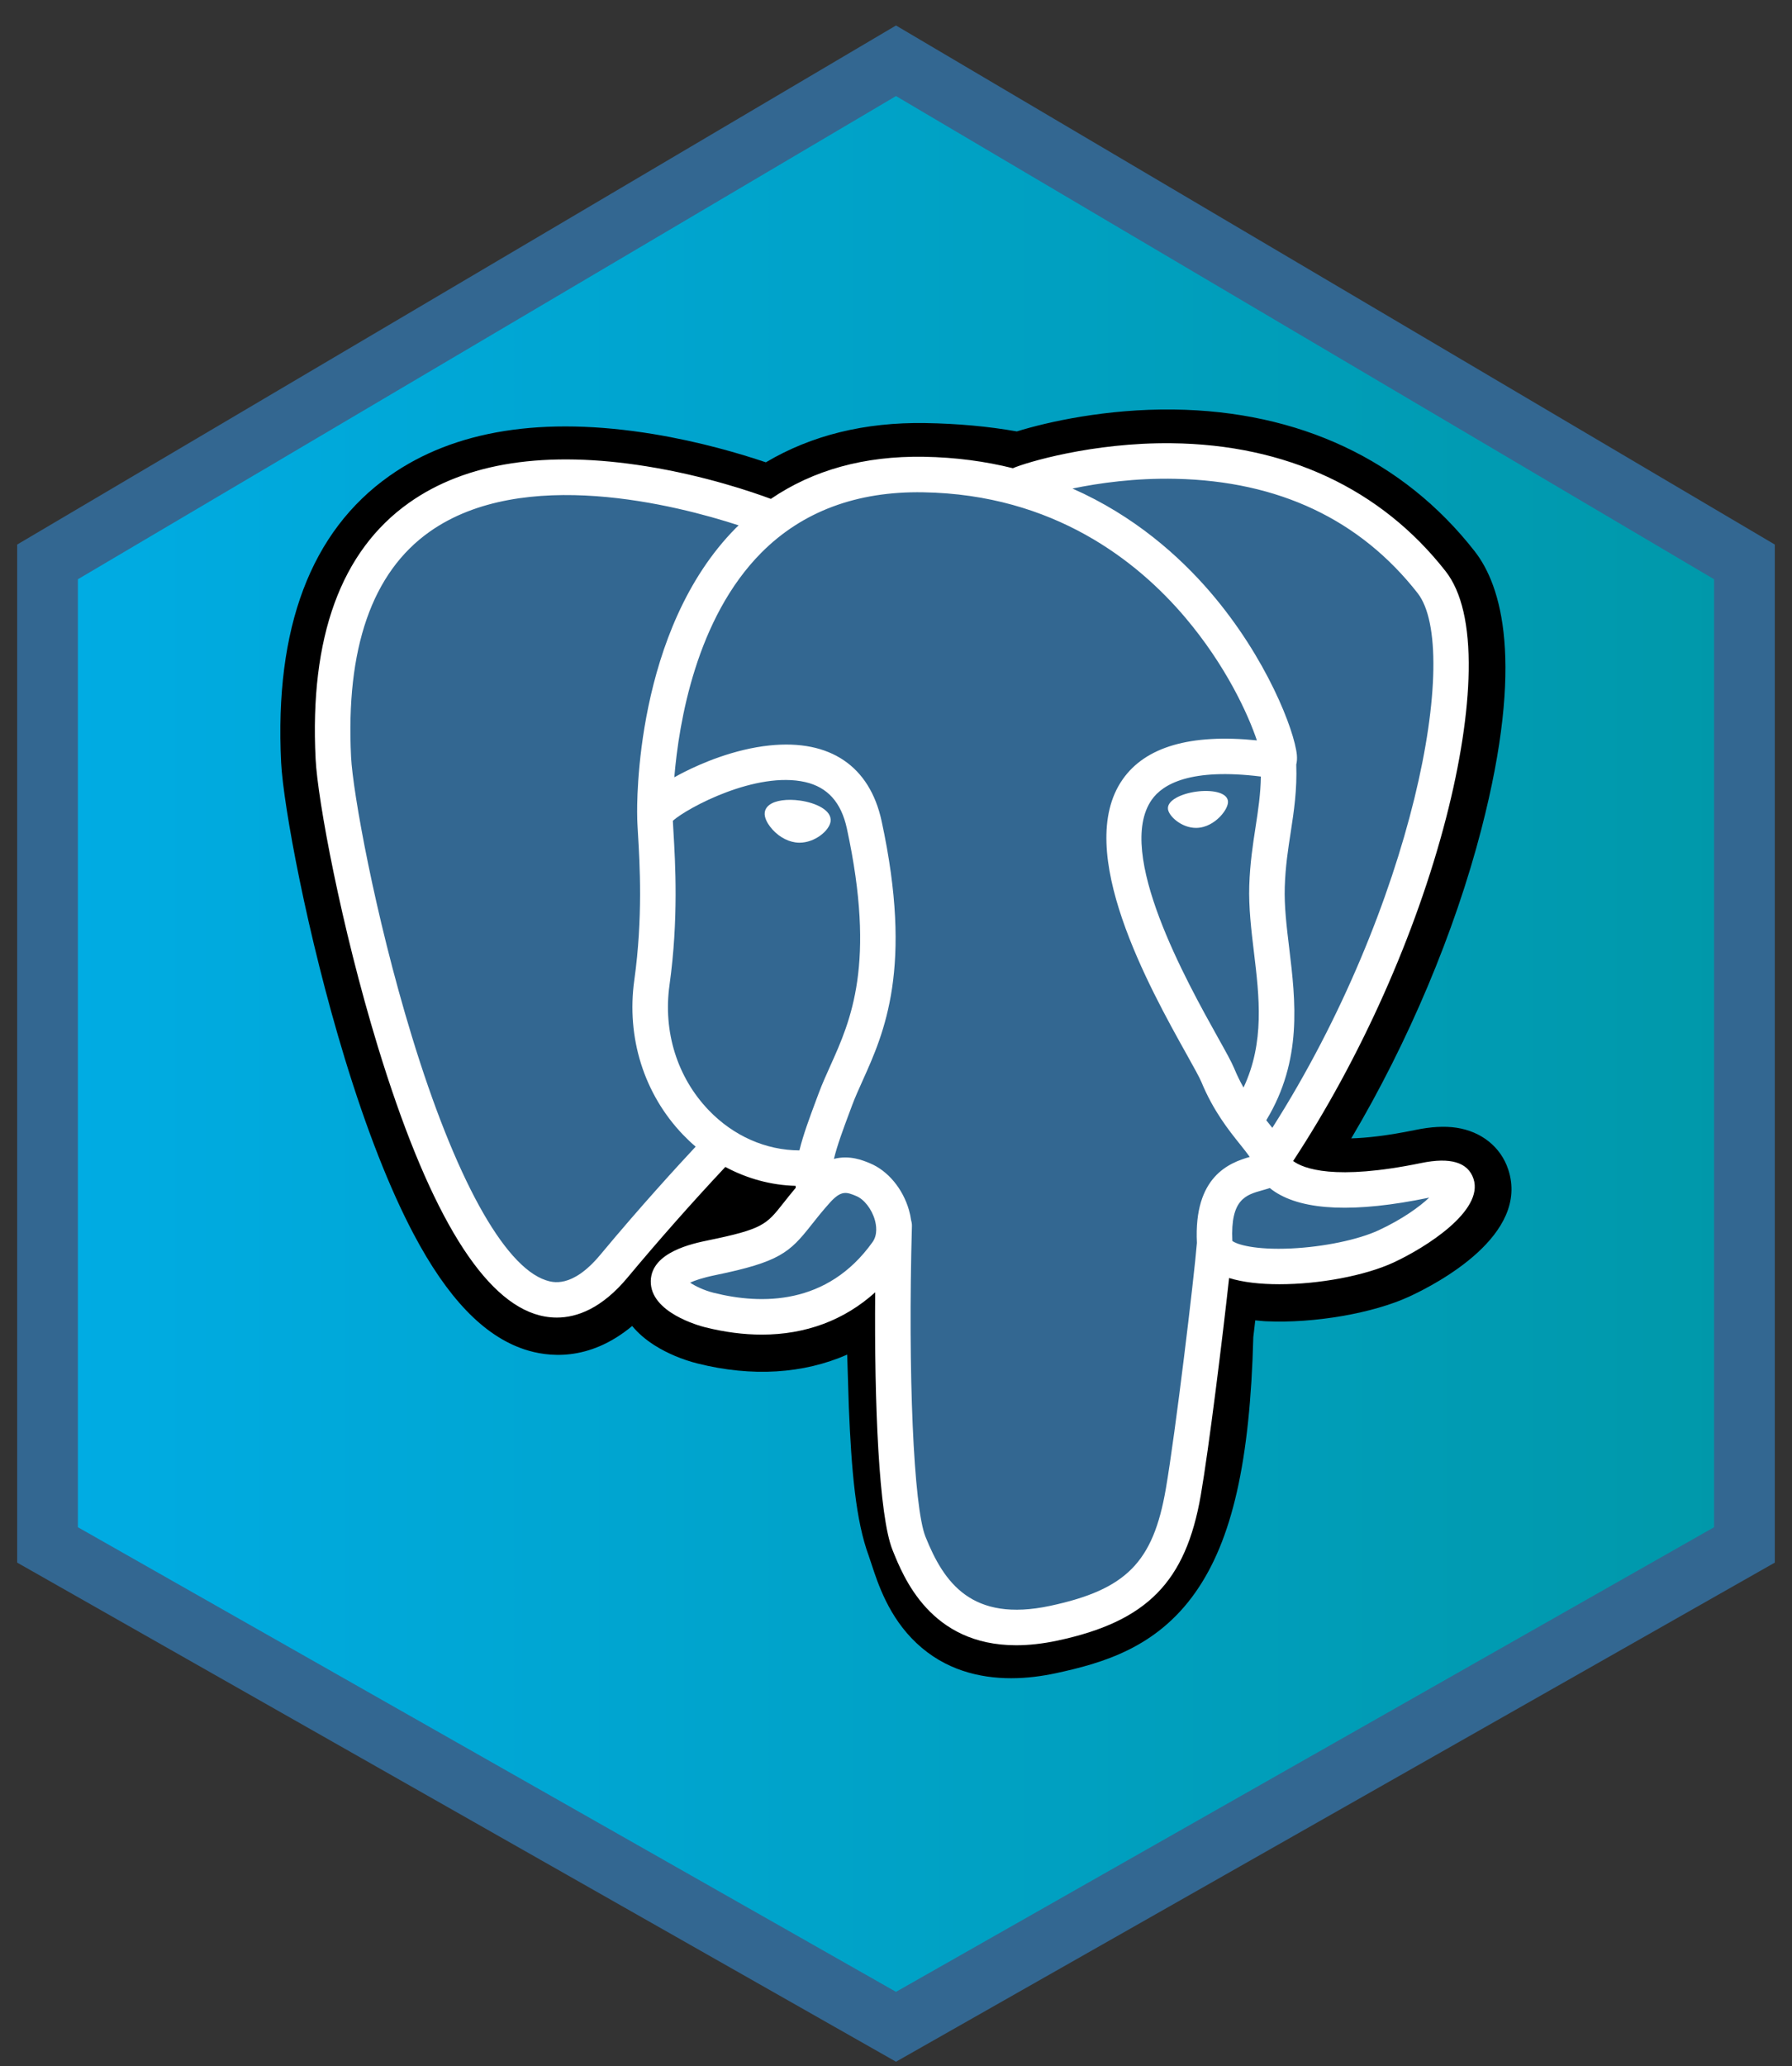 <svg width="59" height="68" viewBox="0 0 59 68" fill="none" xmlns="http://www.w3.org/2000/svg">
<rect x="0" y="0" width="59" height="68" fill="#333333" stroke="none"/>
<path d="M29.5 2L1.565 18.492V50.843L29.5 66.701L57.434 50.843V18.492L29.5 2Z" fill="url(#paint0_linear_503_948)" stroke="#336791" stroke-width="2"/>
<g clip-path="url(#clip0_503_948)">
<path d="M49.657 38.487C49.414 37.75 48.776 37.237 47.95 37.113C47.561 37.055 47.115 37.08 46.588 37.189C45.669 37.378 44.987 37.45 44.489 37.464C46.368 34.295 47.895 30.681 48.775 27.279C50.197 21.778 49.437 19.272 48.549 18.138C46.199 15.138 42.77 13.526 38.634 13.477C36.427 13.45 34.49 13.885 33.479 14.198C32.538 14.032 31.527 13.94 30.465 13.923C28.475 13.891 26.717 14.324 25.215 15.215C24.383 14.934 23.049 14.538 21.507 14.285C17.882 13.69 14.96 14.154 12.822 15.662C10.234 17.489 9.035 20.663 9.256 25.095C9.327 26.502 10.115 30.784 11.355 34.844C12.068 37.178 12.829 39.117 13.615 40.606C14.73 42.717 15.924 43.961 17.263 44.407C18.014 44.657 19.379 44.832 20.814 43.638C20.995 43.858 21.238 44.077 21.56 44.28C21.969 44.538 22.469 44.748 22.969 44.873C24.769 45.323 26.455 45.21 27.893 44.58C27.902 44.836 27.909 45.08 27.915 45.291C27.924 45.633 27.934 45.968 27.946 46.282C28.032 48.403 28.176 50.052 28.604 51.206C28.627 51.269 28.659 51.366 28.692 51.469C28.906 52.122 29.263 53.215 30.171 54.071C31.111 54.958 32.249 55.23 33.291 55.23C33.813 55.23 34.312 55.161 34.749 55.068C36.308 54.734 38.078 54.226 39.358 52.404C40.569 50.682 41.157 48.088 41.264 44.001C41.278 43.885 41.291 43.775 41.303 43.669L41.328 43.453L41.613 43.479L41.687 43.483C43.274 43.556 45.215 43.219 46.407 42.666C47.349 42.23 50.368 40.637 49.657 38.487Z" fill="black"/>
<path d="M46.943 38.905C42.223 39.878 41.898 38.282 41.898 38.282C46.882 30.893 48.965 21.514 47.167 19.218C42.263 12.957 33.772 15.918 33.63 15.995L33.585 16.003C32.652 15.809 31.608 15.694 30.435 15.675C28.3 15.64 26.68 16.235 25.45 17.166C25.45 17.166 10.304 10.932 11.008 25.007C11.158 28.001 15.304 47.664 20.248 41.725C22.056 39.553 23.802 37.717 23.802 37.717C24.669 38.293 25.708 38.586 26.796 38.481L26.881 38.409C26.854 38.679 26.866 38.943 26.915 39.255C25.641 40.677 26.015 40.926 23.469 41.45C20.892 41.981 22.405 42.925 23.394 43.172C24.592 43.472 27.364 43.896 29.237 41.276L29.162 41.575C29.661 41.975 30.012 44.173 29.953 46.166C29.894 48.159 29.855 49.528 30.248 50.597C30.642 51.666 31.033 54.07 34.381 53.354C37.178 52.755 38.628 51.203 38.829 48.614C38.972 46.773 39.296 47.045 39.317 45.4L39.577 44.621C39.876 42.126 39.624 41.321 41.347 41.695L41.766 41.732C43.035 41.79 44.695 41.528 45.669 41.076C47.767 40.103 49.011 38.479 46.943 38.905H46.943Z" fill="#336791"/>
<path d="M26.337 26.346C25.912 26.287 25.526 26.341 25.332 26.489C25.222 26.572 25.188 26.668 25.179 26.734C25.154 26.909 25.277 27.103 25.353 27.203C25.567 27.486 25.879 27.68 26.187 27.723C26.232 27.73 26.277 27.733 26.321 27.733C26.836 27.733 27.305 27.332 27.346 27.036C27.397 26.666 26.859 26.418 26.337 26.346ZM40.429 26.358C40.388 26.067 39.871 25.985 39.38 26.053C38.89 26.121 38.415 26.342 38.455 26.633C38.486 26.859 38.895 27.246 39.379 27.246C39.42 27.246 39.462 27.243 39.503 27.237C39.826 27.192 40.063 26.987 40.176 26.869C40.347 26.689 40.447 26.488 40.429 26.358Z" fill="white"/>
<path d="M48.514 38.795C48.334 38.251 47.754 38.076 46.792 38.275C43.934 38.864 42.911 38.456 42.575 38.209C44.796 34.828 46.623 30.741 47.609 26.927C48.076 25.121 48.334 23.444 48.355 22.076C48.379 20.576 48.123 19.473 47.595 18.799C45.468 16.084 42.346 14.627 38.567 14.587C35.969 14.558 33.774 15.222 33.348 15.409C32.452 15.186 31.475 15.05 30.412 15.032C28.461 15.001 26.776 15.467 25.38 16.418C24.773 16.192 23.207 15.655 21.29 15.347C17.978 14.814 15.345 15.218 13.467 16.547C11.225 18.134 10.19 20.97 10.391 24.977C10.458 26.326 11.227 30.473 12.44 34.444C14.037 39.672 15.773 42.631 17.6 43.24C17.814 43.311 18.06 43.361 18.332 43.361C18.998 43.361 19.815 43.061 20.665 42.04C21.702 40.798 22.774 39.585 23.881 38.404C24.599 38.789 25.388 39.005 26.194 39.026C26.196 39.047 26.198 39.068 26.2 39.089C26.061 39.255 25.925 39.423 25.792 39.593C25.233 40.302 25.117 40.449 23.317 40.819C22.805 40.925 21.446 41.205 21.426 42.157C21.404 43.197 23.033 43.634 23.219 43.681C23.865 43.842 24.488 43.922 25.082 43.922C26.527 43.922 27.799 43.448 28.815 42.53C28.783 46.238 28.938 49.893 29.384 51.006C29.749 51.918 30.64 54.145 33.457 54.145C33.87 54.145 34.325 54.097 34.826 53.99C37.765 53.36 39.042 52.062 39.536 49.2C39.8 47.671 40.253 44.018 40.467 42.059C40.917 42.2 41.496 42.264 42.123 42.264C43.429 42.264 44.937 41.986 45.883 41.548C46.945 41.055 48.861 39.846 48.514 38.795ZM41.513 25.556C41.504 26.135 41.424 26.66 41.34 27.208C41.249 27.797 41.155 28.407 41.131 29.146C41.108 29.866 41.198 30.615 41.285 31.339C41.461 32.801 41.641 34.306 40.942 35.791C40.826 35.586 40.723 35.374 40.633 35.156C40.546 34.946 40.358 34.608 40.096 34.14C39.081 32.32 36.702 28.059 37.92 26.32C38.283 25.802 39.203 25.27 41.513 25.556ZM38.713 15.758C42.099 15.833 44.778 17.098 46.674 19.52C48.128 21.377 46.527 29.827 41.89 37.117C41.843 37.058 41.797 36.999 41.749 36.94L41.691 36.867C42.889 34.89 42.655 32.934 42.446 31.2C42.36 30.488 42.279 29.816 42.3 29.184C42.321 28.515 42.41 27.941 42.496 27.386C42.601 26.702 42.708 25.994 42.678 25.16C42.7 25.072 42.709 24.969 42.698 24.846C42.622 24.046 41.708 21.651 39.845 19.484C38.826 18.299 37.339 16.972 35.31 16.078C36.183 15.897 37.376 15.728 38.713 15.758ZM19.766 41.293C18.829 42.418 18.183 42.202 17.97 42.132C16.584 41.67 14.976 38.743 13.559 34.103C12.332 30.088 11.616 26.051 11.559 24.919C11.38 21.338 12.248 18.843 14.141 17.502C17.221 15.32 22.284 16.626 24.319 17.289C24.289 17.317 24.259 17.345 24.23 17.374C20.891 20.743 20.97 26.499 20.979 26.851C20.978 26.986 20.99 27.178 21.005 27.443C21.063 28.411 21.17 30.213 20.884 32.253C20.619 34.149 21.204 36.005 22.489 37.345C22.621 37.482 22.759 37.613 22.904 37.736C22.332 38.349 21.089 39.702 19.766 41.293ZM23.333 36.536C22.298 35.457 21.827 33.955 22.043 32.415C22.344 30.259 22.233 28.382 22.173 27.374C22.165 27.233 22.157 27.109 22.153 27.011C22.641 26.579 24.901 25.369 26.513 25.738C27.248 25.907 27.697 26.407 27.883 27.268C28.847 31.724 28.01 33.582 27.338 35.075C27.2 35.382 27.069 35.673 26.957 35.973L26.87 36.206C26.651 36.794 26.447 37.34 26.32 37.859C25.219 37.856 24.148 37.386 23.333 36.536V36.536ZM23.502 42.547C23.181 42.467 22.892 42.327 22.722 42.212C22.864 42.145 23.116 42.054 23.553 41.964C25.67 41.529 25.997 41.221 26.711 40.316C26.875 40.108 27.06 39.873 27.317 39.586L27.317 39.586C27.7 39.158 27.875 39.23 28.193 39.362C28.45 39.468 28.701 39.79 28.802 40.145C28.85 40.312 28.904 40.63 28.727 40.878C27.236 42.964 25.063 42.937 23.502 42.547ZM34.581 52.847C31.991 53.401 31.074 52.081 30.47 50.572C30.08 49.598 29.888 45.204 30.024 40.352C30.026 40.287 30.017 40.225 29.999 40.166C29.983 40.05 29.959 39.936 29.927 39.824C29.724 39.117 29.232 38.527 28.64 38.282C28.405 38.185 27.974 38.006 27.456 38.139C27.567 37.684 27.758 37.17 27.966 36.614L28.053 36.38C28.151 36.117 28.275 35.843 28.405 35.554C29.108 33.992 30.072 31.853 29.026 27.021C28.634 25.211 27.326 24.327 25.343 24.532C24.154 24.655 23.067 25.134 22.524 25.409C22.408 25.468 22.301 25.525 22.201 25.581C22.353 23.757 22.925 20.349 25.064 18.192C26.412 16.835 28.206 16.164 30.392 16.201C34.7 16.271 37.462 18.48 39.021 20.32C40.364 21.906 41.092 23.504 41.382 24.366C39.199 24.144 37.714 24.575 36.962 25.65C35.324 27.988 37.857 32.528 39.075 34.709C39.298 35.109 39.491 35.455 39.552 35.602C39.948 36.562 40.461 37.203 40.836 37.67C40.951 37.814 41.062 37.953 41.147 38.074C40.486 38.265 39.298 38.705 39.407 40.904C39.319 42.008 38.699 47.176 38.383 49.002C37.967 51.414 37.078 52.312 34.581 52.847V52.847ZM45.39 40.488C44.714 40.801 43.582 41.036 42.508 41.087C41.32 41.142 40.716 40.954 40.574 40.838C40.507 39.467 41.018 39.324 41.558 39.173C41.643 39.149 41.726 39.126 41.806 39.098C41.855 39.138 41.91 39.178 41.97 39.218C42.924 39.847 44.626 39.915 47.029 39.419L47.055 39.414C46.731 39.717 46.176 40.123 45.39 40.488Z" fill="white"/>
</g>
<defs>
<linearGradient id="paint0_linear_503_948" x1="1.565" y1="34.985" x2="57.434" y2="34.985" gradientUnits="userSpaceOnUse">
<stop stop-color="#00ACE4"/>
<stop offset="1" stop-color="#0098A9"/>
</linearGradient>
<clipPath id="clip0_503_948">
<rect width="40.632" height="41.866" fill="white" transform="translate(9.184 13.418)"/>
</clipPath>
</defs>
</svg>
